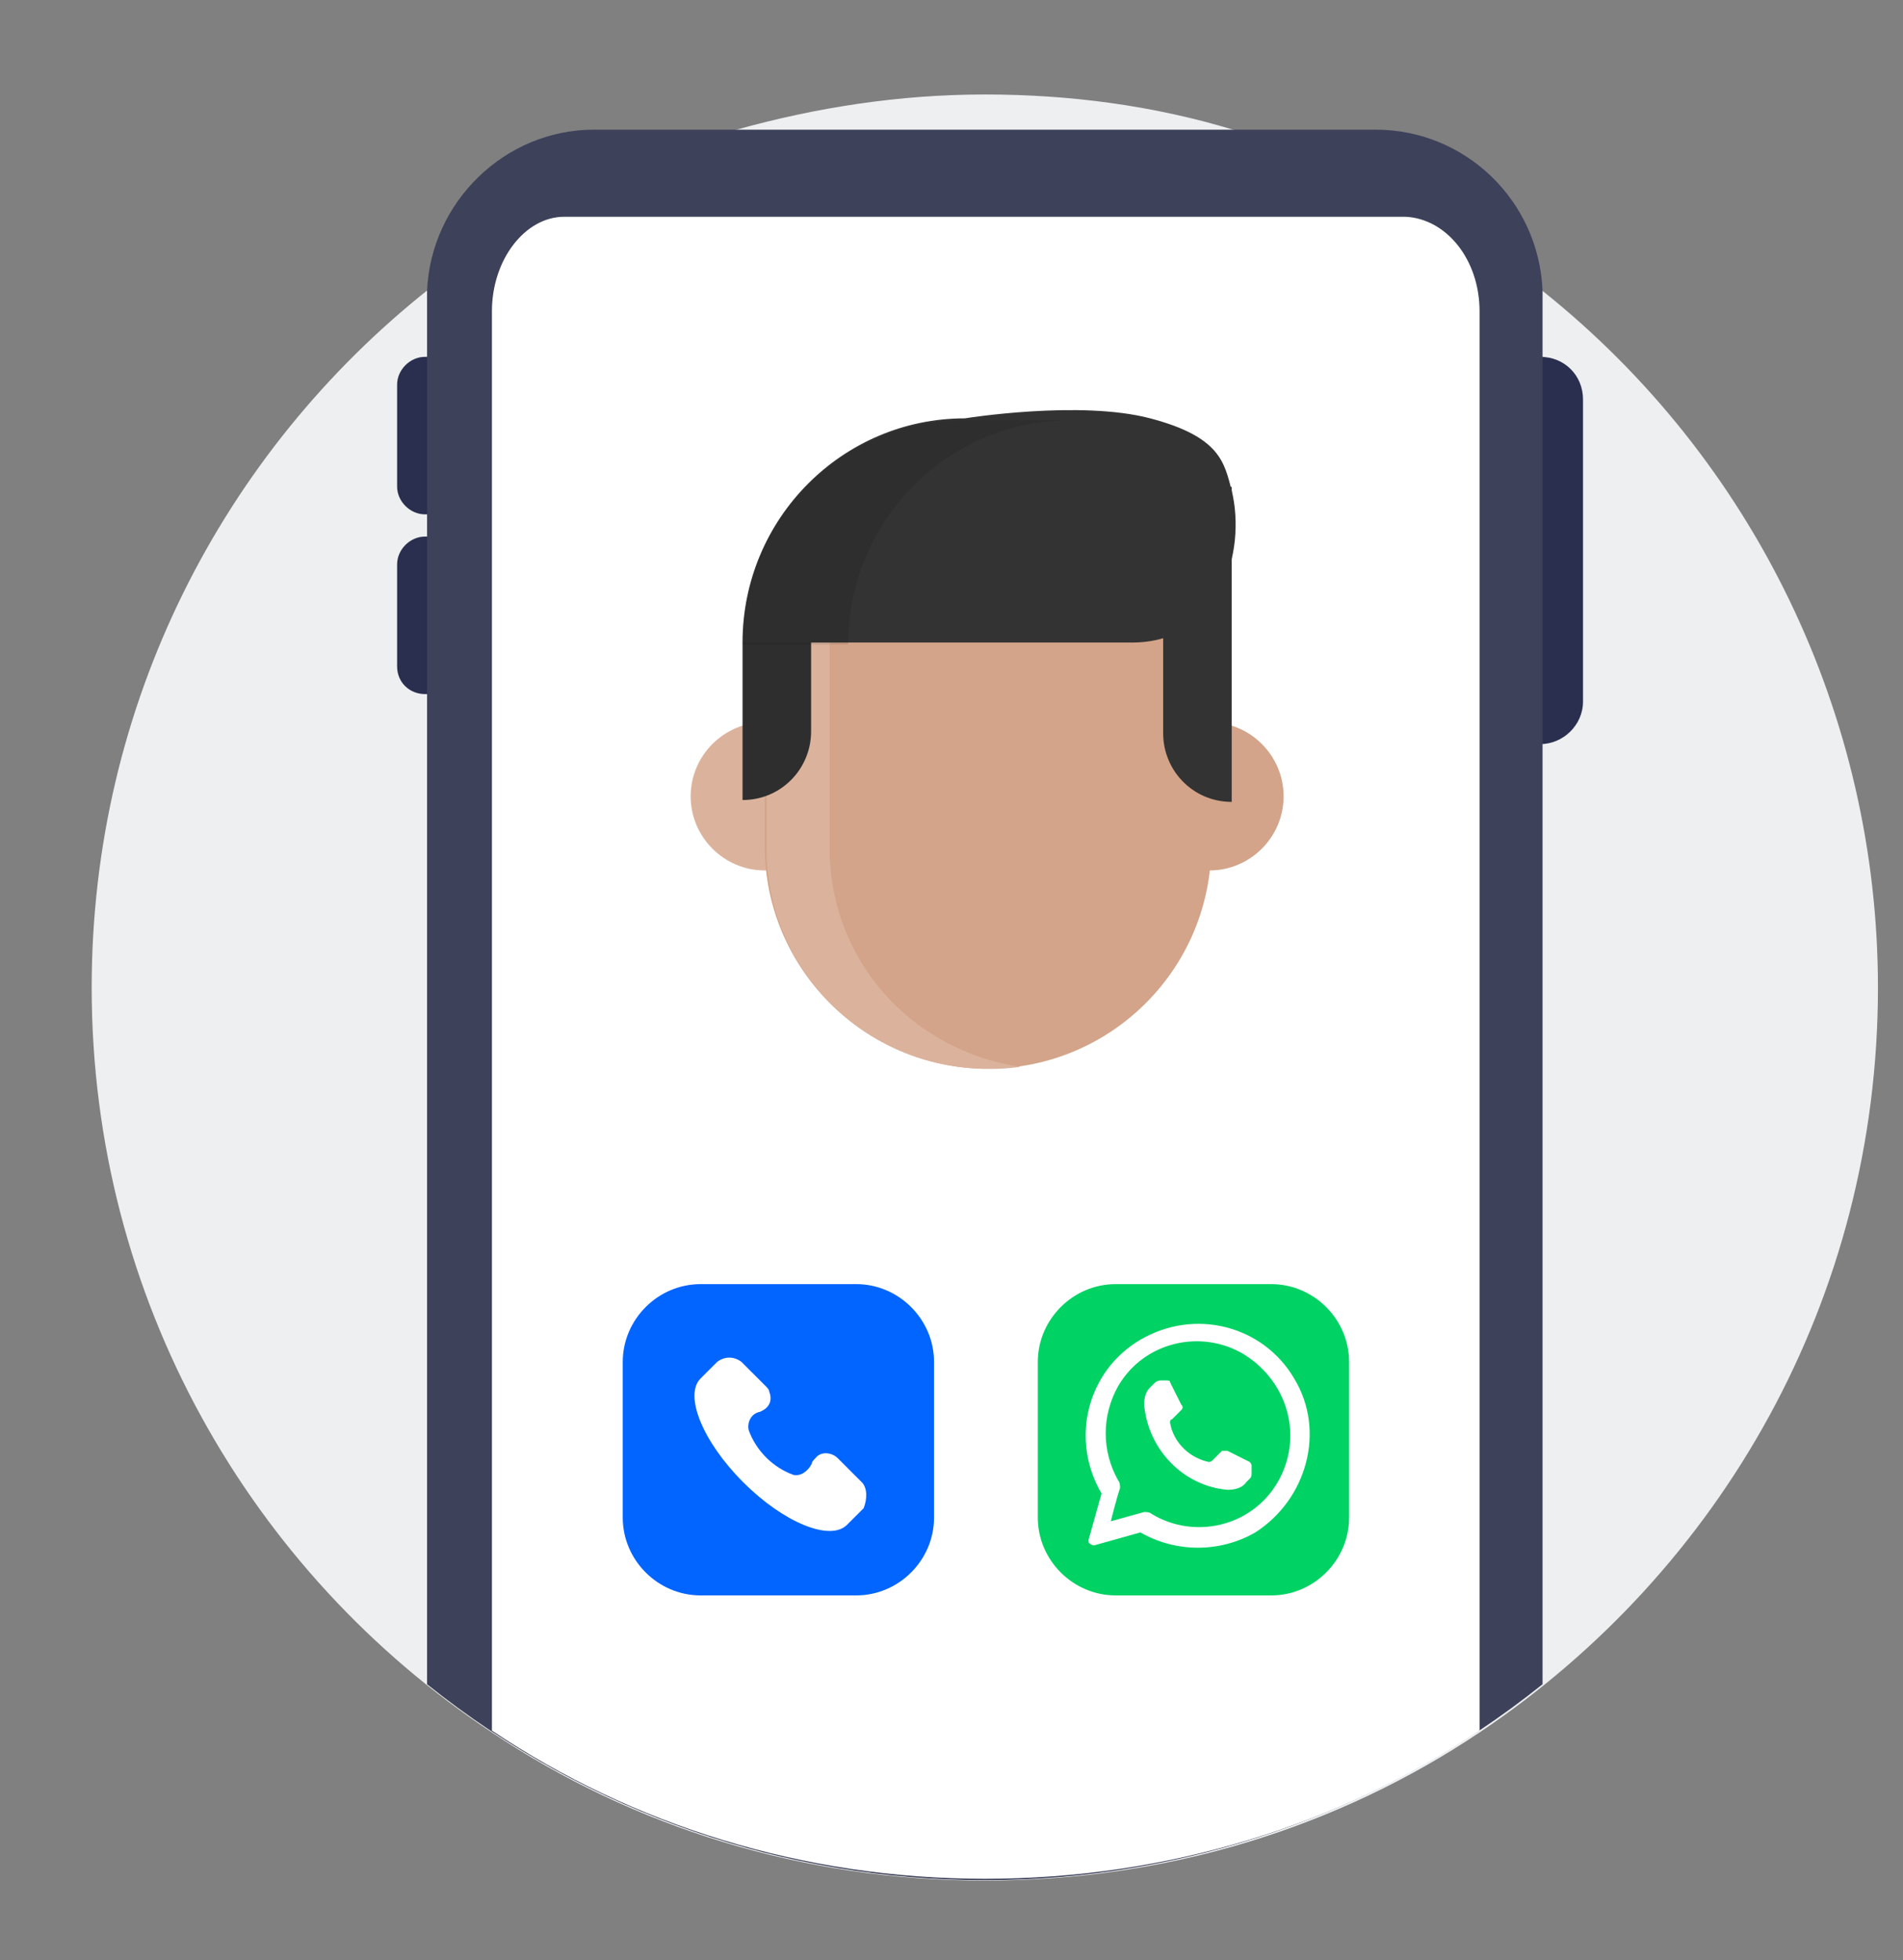 <?xml version="1.0" encoding="utf-8"?>
<!-- Generator: Adobe Illustrator 22.1.0, SVG Export Plug-In . SVG Version: 6.00 Build 0)  -->
<svg version="1.1" id="Layer_1" xmlns="http://www.w3.org/2000/svg" xmlns:xlink="http://www.w3.org/1999/xlink" x="0px" y="0px"
	 width="102.7px" height="105.8px" viewBox="0 0 102.7 105.8" style="enable-background:new 0 0 102.7 105.8;" xml:space="preserve"
	>
<rect x="0" y="0" width="102.7" height="105.8" fill="#808080" stroke="none"/>
<style type="text/css">
	.st0{fill:#EDEFF1;}
	.st1{fill:#2A2F4F;}
	.st2{fill:#3D4159;}
	.st3{fill:#FFFFFF;}
	.st4{fill:#DBB39D;}
	.st5{fill:#D3A489;}
	.st6{fill:#2E2E2E;}
	.st7{fill:#333333;}
	.st8{opacity:0.1;enable-background:new    ;}
	.st9{fill:#0265FF;}
	.st10{fill:#00D264;}
</style>
<g id="Group_2114" transform="translate(-5830.963 -9017.005)">
	<g id="_1256645_1_" transform="translate(0.611 0.004)">
		<path class="st0" d="M5931.7,9070.3c0,16.8-8.5,31.5-21.5,40.2c-7.6,5.1-16.8,8-26.7,8c-9.8,0-19-2.9-26.6-8
			c-13-8.6-21.6-23.4-21.6-40.2c0-15.3,7.1-28.9,18.2-37.7c4.9-3.9,10.5-6.8,16.6-8.6c4.3-1.2,8.8-1.9,13.4-1.9s9.1,0.6,13.4,1.9
			c6,1.8,11.7,4.7,16.7,8.7C5925,9041.8,5931.7,9055.6,5931.7,9070.3z"/>
		<g id="Group_1390" transform="translate(16.483 14.16)">
			<path id="Path_3317" class="st1" d="M5897,9043h-3.3v-20.9h3.3c1.3,0,2.3,1,2.3,2.3v16.3C5899.3,9042,5898.2,9043,5897,9043
				L5897,9043z"/>
			<path id="Path_3318" class="st1" d="M5836.8,9030.6h4.1v-8.5h-4.1c-0.8,0-1.5,0.7-1.5,1.5v5.5
				C5835.3,9029.9,5836,9030.6,5836.8,9030.6L5836.8,9030.6z"/>
			<path id="Path_3319" class="st1" d="M5836.8,9040.3h4.1v-8.5h-4.1c-0.8,0-1.5,0.7-1.5,1.5l0,0v5.5
				C5835.3,9039.7,5836,9040.3,5836.8,9040.3L5836.8,9040.3L5836.8,9040.3z"/>
		</g>
		<path id="Path_3320" class="st2" d="M5913.6,9033v74.9c-17.6,14.1-42.6,14.1-60.2,0V9033c0-0.1,0-0.2,0-0.3c0.2-4.8,4.2-8.7,9-8.7
			h42.2c4.8,0,8.8,3.8,9,8.7C5913.6,9032.7,5913.6,9032.9,5913.6,9033L5913.6,9033z"/>
		<path class="st3" d="M5910.2,9033.8v76.6c-7.6,5.1-16.8,8-26.7,8c-9.8,0-19-2.9-26.6-8v-76.6c0-2.8,1.8-5.1,3.9-5.1h45.4
			C5908.4,9028.8,5910.2,9031,5910.2,9033.8z"/>
		<g id="Group_1392" transform="translate(32.225 17.079)">
			<path id="Path_3218" class="st4" d="M5843.4,9042.9c0,2.2-1.8,4-4,4s-4-1.8-4-4c0-2.2,1.8-4,4-4S5843.4,9040.7,5843.4,9042.9
				L5843.4,9042.9z"/>
			<path id="Path_3219" class="st5" d="M5867.4,9042.9c0,2.2-1.8,4-4,4s-4-1.8-4-4c0-2.2,1.8-4,4-4l0,0
				C5865.6,9038.9,5867.4,9040.7,5867.4,9042.9z"/>
			<path id="Path_3220" class="st5" d="M5851.4,9057.6c-6.6,0-12-5.4-12-12v-15.5h24.1v15.4
				C5863.5,9052.2,5858.1,9057.6,5851.4,9057.6L5851.4,9057.6z"/>
			<path id="Path_3221" class="st4" d="M5853.2,9057.5c-6.6,0.9-12.7-3.6-13.6-10.2c-0.1-0.6-0.1-1.1-0.1-1.7v-15.5h3.4v15.4
				C5842.8,9051.6,5847.2,9056.6,5853.2,9057.5z"/>
			<path id="Path_3222" class="st6" d="M5841.9,9032.7l-3.7,1.9v8.5c2.1,0,3.7-1.7,3.7-3.7V9032.7z"/>
			<path id="Path_3223" class="st7" d="M5860.9,9026.2h3.7v17c-2.1,0-3.7-1.7-3.7-3.7V9026.2z"/>
			<path id="Path_3224" class="st7" d="M5859.2,9034.6h-21c0-6.7,5.4-12.1,12-12.1l0,0c0,0,6.2-1,10,0c3.8,1,4,2.4,4.4,3.9
				C5865.4,9029.7,5864,9034.6,5859.2,9034.6L5859.2,9034.6z"/>
			<path id="Path_3225" class="st8" d="M5855.9,9022.6h-5.7c-6.7,0-12,5.4-12,12.1h5.7C5843.9,9028,5849.3,9022.6,5855.9,9022.6
				L5855.9,9022.6z"/>
		</g>
	</g>
	<g id="_2504957" transform="translate(29.171 64.209)">
		<path id="Path_3153" class="st9" d="M5848,9038.9h-8.4c-2.3,0-4.2-1.9-4.2-4.2l0,0v-8.4c0-2.3,1.9-4.2,4.2-4.2l0,0h8.4
			c2.3,0,4.2,1.9,4.2,4.2l0,0v8.4C5852.2,9037,5850.3,9038.9,5848,9038.9L5848,9038.9L5848,9038.9z"/>
		<path id="Path_3154" class="st10" d="M5870.4,9038.9h-8.4c-2.3,0-4.2-1.9-4.2-4.2l0,0v-8.4c0-2.3,1.9-4.2,4.2-4.2l0,0h8.4
			c2.3,0,4.2,1.9,4.2,4.2l0,0v8.4C5874.6,9037,5872.7,9038.9,5870.4,9038.9L5870.4,9038.9L5870.4,9038.9z"/>
		<g id="Group_1375" transform="translate(25.039 2.1)">
			<path id="Path_3155" class="st3" d="M5846.6,9025.1c-1.7-2.9-5.4-3.8-8.3-2.1s-3.8,5.4-2.1,8.3l-0.7,2.5v0.1
				c0,0.1,0.2,0.2,0.3,0.2l2.5-0.7c1.9,1.1,4.3,1.1,6.2,0C5847.3,9031.6,5848.3,9027.9,5846.6,9025.1z M5845.7,9030.7
				c-1.4,2.4-4.5,3.1-6.8,1.7c-0.1-0.1-0.3-0.1-0.4-0.1l-1.8,0.5c0,0,0.3-1.2,0.5-1.8c0-0.1,0-0.3-0.1-0.4c-0.9-1.6-0.9-3.5,0-5.1
				c1.4-2.4,4.5-3.1,6.8-1.7C5846.3,9025.3,5847.1,9028.3,5845.7,9030.7z"/>
			<path id="Path_3156" class="st3" d="M5838.5,9026.5c0.2,2.4,2.1,4.4,4.5,4.6l0,0c0.4,0,0.8-0.1,1-0.4l0.2-0.2
				c0.1-0.1,0.1-0.2,0.1-0.3v-0.4c0-0.1-0.1-0.2-0.1-0.2l-1.2-0.6c-0.1,0-0.2,0-0.3,0l-0.5,0.5c-0.1,0.1-0.2,0.1-0.2,0.1l0,0
				c-1-0.2-1.9-1-2.1-2.1l0,0c0-0.1,0-0.2,0.1-0.2l0.5-0.5c0.1-0.1,0.1-0.2,0-0.3l-0.6-1.2c0-0.1-0.1-0.1-0.2-0.1h-0.3
				c-0.2,0-0.3,0.1-0.4,0.2l-0.2,0.2C5838.6,9025.8,5838.5,9026.1,5838.5,9026.5L5838.5,9026.5L5838.5,9026.5z"/>
		</g>
		<g id="_597177_2_" transform="translate(3.792 3.792)">
			<g id="Group_1644" transform="translate(0.009 0)">
				<path id="Path_4039" class="st3" d="M5844.5,9029l-1.3-1.3c-0.3-0.3-0.9-0.4-1.2,0c-0.1,0.1-0.2,0.2-0.2,0.3
					c-0.2,0.4-0.6,0.7-1,0.6c-1.1-0.4-2-1.3-2.4-2.4c-0.1-0.4,0.1-0.9,0.6-1c0.5-0.2,0.7-0.6,0.5-1.1c0-0.1-0.1-0.2-0.2-0.3
					l-1.3-1.3c-0.4-0.3-0.9-0.3-1.3,0l-0.9,0.9c-0.9,0.9,0.1,3.4,2.3,5.6c2.2,2.2,4.7,3.2,5.6,2.3l0.9-0.9
					C5844.8,9029.9,5844.8,9029.3,5844.5,9029z"/>
			</g>
		</g>
	</g>
</g>
</svg>
